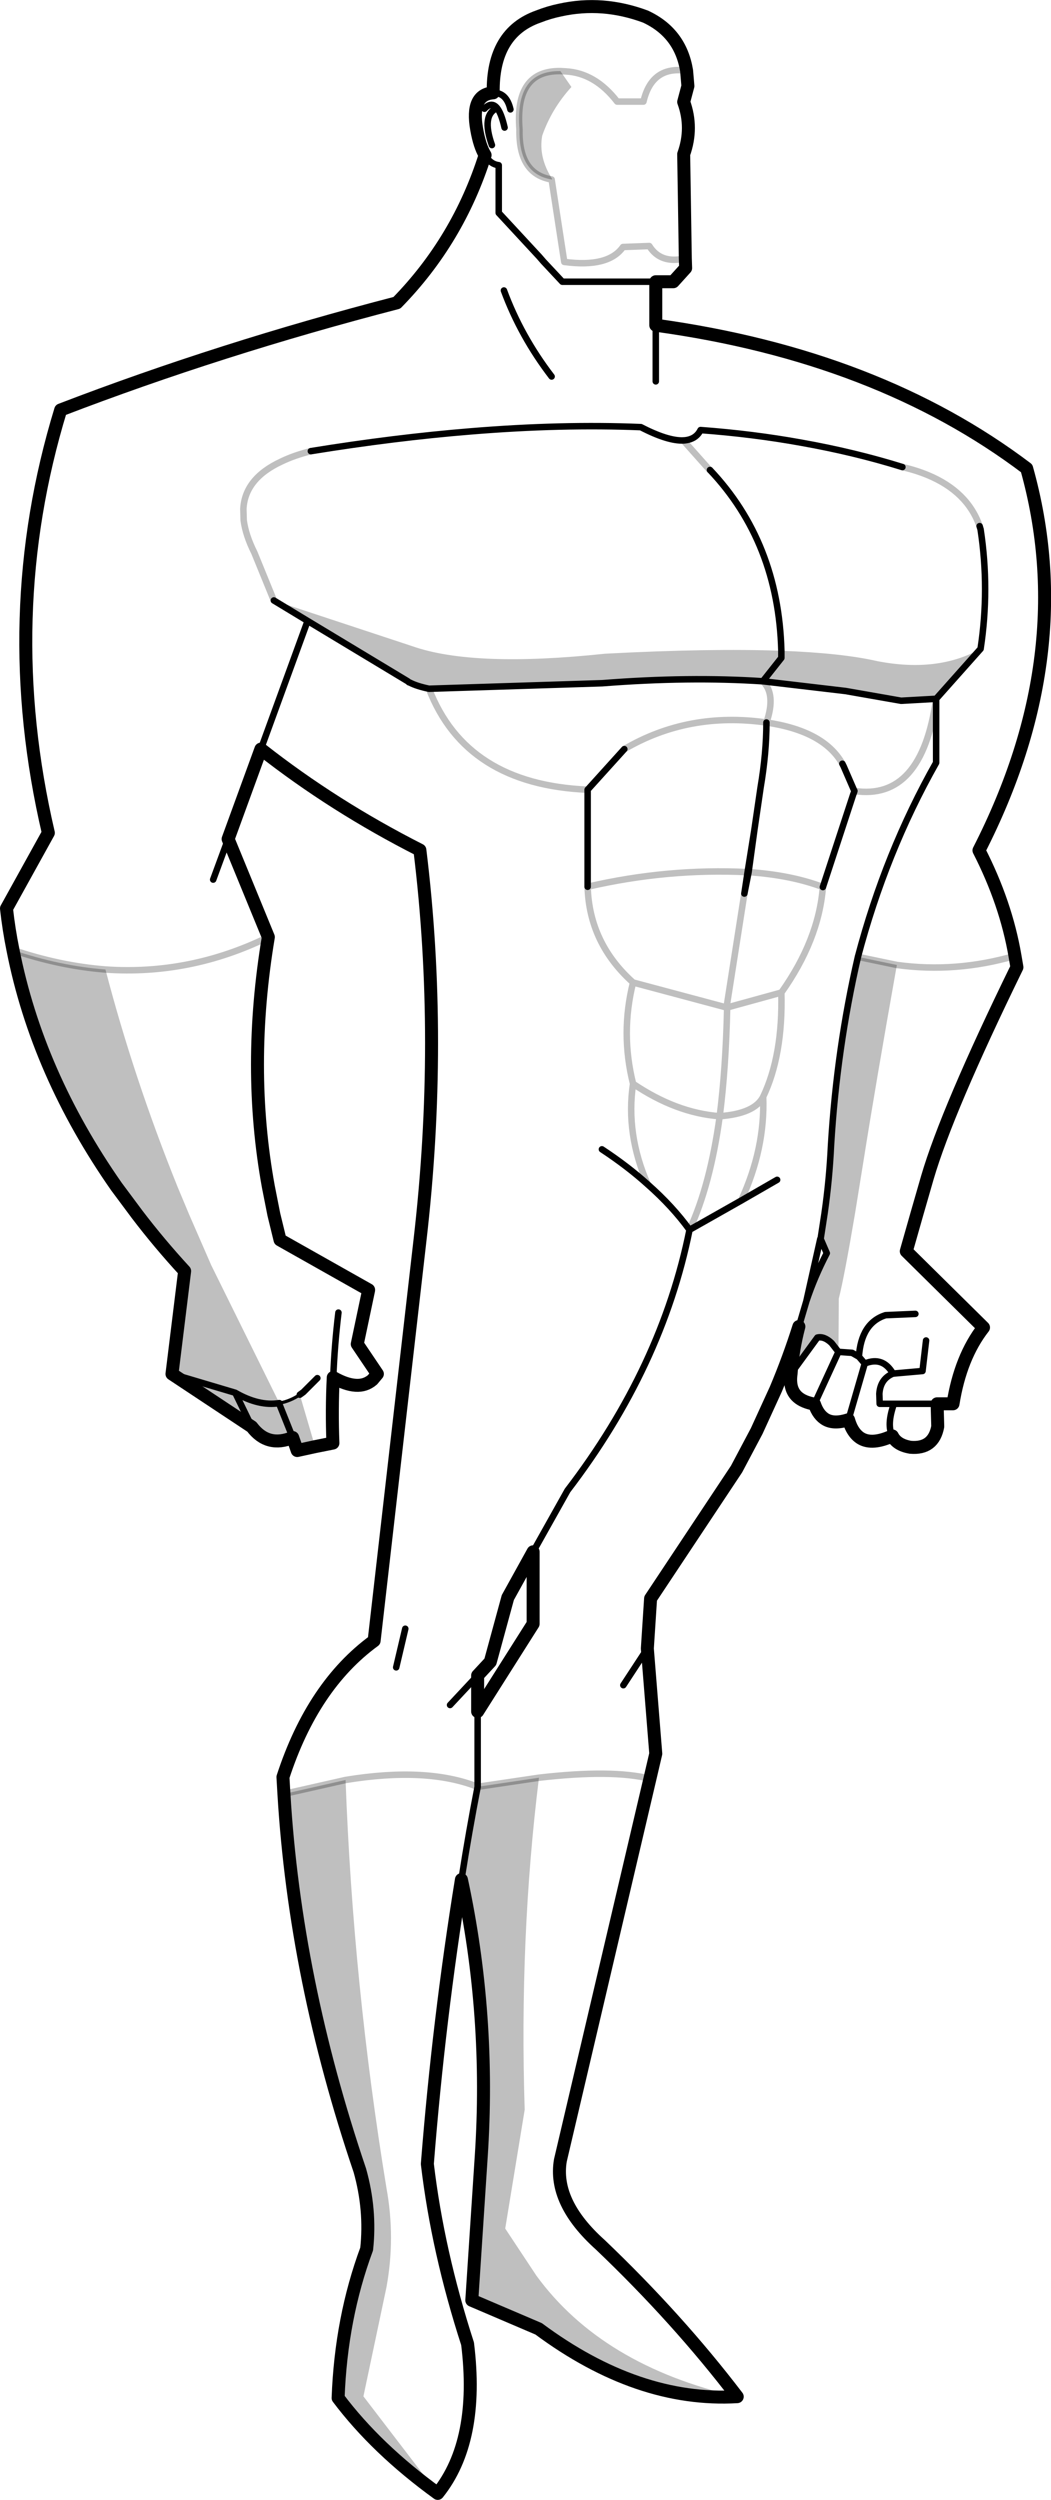 <?xml version="1.0" encoding="UTF-8" standalone="no"?>
<svg xmlns:xlink="http://www.w3.org/1999/xlink" height="385.1px" width="161.95px" xmlns="http://www.w3.org/2000/svg">
  <g transform="matrix(1.0, 0.0, 0.0, 1.0, -118.25, -81.0)">
    <path d="M203.25 108.65 Q198.15 107.8 198.3 100.95 197.55 91.85 204.6 91.95 L206.3 94.4 Q203.25 97.75 201.8 101.9 201.2 105.25 203.35 108.6 L203.25 108.65 M120.25 227.35 Q127.5 229.8 134.5 230.35 138.85 247.05 145.6 263.8 L147.4 268.1 150.8 275.9 161.3 297.15 Q162.95 296.85 164.45 295.85 L166.8 303.85 164.05 304.45 163.35 302.45 161.25 297.2 161.25 297.15 Q158.15 297.65 154.5 295.55 L144.75 292.65 154.5 295.55 Q158.15 297.65 161.25 297.15 L161.3 297.15 161.25 297.15 161.25 297.2 163.35 302.45 Q159.5 304.05 157.05 300.8 L144.75 292.65 146.7 276.8 Q142.75 272.5 139.4 268.1 L136.2 263.8 Q124.0 246.35 120.25 227.35 M235.8 185.95 Q224.45 185.2 211.05 186.25 L184.35 187.1 Q182.45 186.7 181.4 186.15 L181.25 186.1 181.15 186.0 181.0 185.9 165.65 176.65 160.45 173.5 181.8 180.55 Q191.2 183.85 211.5 181.7 227.7 180.85 238.65 181.25 L238.65 182.35 235.8 185.95 238.65 182.35 238.65 181.25 Q248.0 181.6 253.45 182.85 262.75 184.65 269.35 180.95 L262.5 188.65 257.1 188.95 248.55 187.45 235.8 185.95 M250.45 228.4 L256.45 229.65 Q253.2 247.9 251.3 259.9 L250.0 267.95 Q248.35 277.7 247.5 281.05 L247.45 289.25 246.4 287.9 Q245.25 286.8 244.2 287.05 L240.15 292.6 Q240.4 288.95 241.35 285.35 L242.5 281.45 Q243.75 277.7 245.65 274.05 L244.7 271.85 245.3 267.95 Q246.05 262.75 246.3 257.45 247.2 242.5 250.45 228.4 M154.5 295.55 L157.05 300.8 154.5 295.55 M162.0 357.35 L171.5 355.2 Q172.65 386.65 177.8 418.05 179.2 425.7 177.8 433.35 L174.25 450.15 185.7 465.1 Q176.25 458.25 170.35 450.4 170.8 438.1 174.75 427.45 175.4 421.4 173.7 415.35 163.7 385.85 162.0 357.35 M191.85 356.25 L201.3 354.85 Q198.25 379.5 199.1 406.0 L196.1 424.3 200.9 431.55 Q211.0 445.4 231.85 450.2 216.55 451.1 201.25 439.75 L190.95 435.35 192.4 413.25 Q193.85 391.45 189.35 370.55 L189.4 370.25 Q190.5 363.2 191.85 356.25" fill="#000000" fill-opacity="0.251" fill-rule="evenodd" stroke="none"/>
    <path d="M224.05 91.9 Q223.1 86.05 217.7 83.55 211.1 81.1 204.55 82.55 202.85 82.9 201.2 83.55 194.1 86.05 194.25 95.3 190.75 95.55 191.7 100.9 192.15 103.5 193.0 104.9 188.85 118.0 179.4 127.65 152.2 134.7 127.6 144.15 117.9 175.9 125.7 209.3 L119.25 220.95 Q119.6 224.15 120.25 227.35 124.0 246.35 136.2 263.8 L139.4 268.1 Q142.75 272.5 146.7 276.8 L144.75 292.65 157.05 300.8 Q159.5 304.05 163.35 302.45 L164.05 304.45 166.8 303.85 169.55 303.3 Q169.35 298.25 169.6 293.2 171.5 294.3 173.05 294.4 174.55 294.5 175.65 293.55 L176.4 292.65 173.3 288.05 175.05 279.75 175.05 279.7 161.4 272.0 160.45 268.1 159.6 263.8 Q156.25 245.4 159.6 225.35 L153.4 210.25 158.45 196.4 Q169.65 205.2 182.95 211.95 186.55 241.25 182.95 272.2 L175.9 333.75 Q166.45 340.65 161.85 354.75 L162.0 357.35 Q163.7 385.85 173.7 415.35 175.4 421.4 174.75 427.45 170.8 438.1 170.35 450.4 176.25 458.25 185.7 465.1 192.15 457.05 190.3 442.05 185.7 427.85 184.1 414.35 185.85 392.15 189.35 370.55 193.85 391.45 192.4 413.25 L190.95 435.35 201.25 439.75 Q216.55 451.1 231.85 450.2 222.7 438.2 210.75 426.8 203.5 420.3 204.6 413.8 L218.4 355.0 219.3 351.15 218.0 334.95 218.5 327.25 231.75 307.3 234.85 301.45 237.8 295.0 Q239.8 290.25 241.35 285.35 240.4 288.95 240.15 292.6 239.8 295.0 241.15 296.2 242.05 297.0 243.75 297.3 244.35 299.05 245.55 299.7 246.85 300.4 249.0 299.7 249.6 301.8 250.95 302.6 252.7 303.6 255.75 302.2 256.45 303.6 258.55 303.95 262.1 304.25 262.75 300.75 L262.65 297.25 265.1 297.25 Q266.25 290.05 269.8 285.5 L257.9 273.75 259.55 267.95 261.15 262.4 Q264.2 252.0 274.95 230.0 L274.65 228.25 Q273.25 220.1 269.1 212.0 284.5 181.85 276.45 153.15 253.5 135.8 219.3 131.1 L219.3 124.4 222.0 124.4 223.9 122.3 223.85 120.8 223.6 104.75 Q225.05 100.7 223.6 96.7 L224.25 94.25 224.05 91.9 M191.85 344.65 L191.85 339.1 193.8 337.0 196.5 327.1 200.4 320.05 200.4 331.15 191.85 344.65" fill="none" stroke="#000000" stroke-linecap="round" stroke-linejoin="round" stroke-width="2.0"/>
    <path d="M194.05 103.35 Q192.4 98.7 194.85 97.65 194.0 96.6 192.9 97.75 M194.25 95.3 Q196.3 95.25 196.9 97.85 M219.3 131.1 L219.3 139.75 M153.4 210.25 L151.1 216.5 M160.45 173.5 L165.65 176.65 181.0 185.9 181.15 186.0 181.25 186.1 181.4 186.15 Q182.45 186.7 184.35 187.1 L211.05 186.25 Q224.45 185.2 235.8 185.95 L238.65 182.35 238.65 181.25 Q238.2 164.55 227.65 153.4 M166.15 150.5 Q179.1 148.4 190.8 147.45 204.8 146.3 217.0 146.8 221.15 148.95 223.55 148.85 225.45 148.75 226.2 147.25 234.3 147.85 241.75 149.2 249.9 150.65 257.3 152.95 M269.2 162.05 L269.35 162.55 Q270.75 171.75 269.35 180.95 L262.5 188.65 262.5 198.5 Q254.7 212.3 250.45 228.4 247.2 242.5 246.3 257.45 246.05 262.75 245.3 267.95 L244.7 271.85 245.65 274.05 Q243.75 277.7 242.5 281.45 L241.35 285.35 M262.5 188.65 L257.1 188.95 248.55 187.45 235.8 185.95 M214.45 196.4 L208.8 202.65 208.8 217.6 M233.45 215.35 L234.5 208.8 235.45 202.3 Q236.35 197.0 236.35 192.3 M195.9 125.75 Q198.5 132.8 203.25 139.0 M196.0 100.65 Q195.5 98.45 194.85 97.65 M164.45 295.85 L165.0 295.45 165.1 295.35 167.15 293.3 M144.75 292.65 L154.5 295.55 Q158.15 297.65 161.25 297.15 L161.3 297.15 M157.05 300.8 L154.5 295.55 M163.35 302.45 L161.25 297.2 161.25 297.15 M232.45 265.95 L238.0 262.75 M242.5 281.45 L244.65 271.85 244.7 271.85 M247.45 289.25 L249.55 289.4 250.6 290.0 Q250.95 284.8 254.7 283.6 L259.3 283.4 M240.15 292.6 L244.2 287.05 Q245.25 286.8 246.4 287.9 L247.45 289.25 243.75 297.3 M249.0 299.7 L251.5 291.05 250.6 290.0 M251.5 291.05 Q254.3 289.9 255.85 292.6 L260.4 292.2 260.95 287.5 M255.75 302.2 Q254.85 300.5 256.0 297.25 L253.8 297.25 253.75 295.7 Q253.9 293.4 255.85 292.6 M233.45 215.35 L232.95 218.65 233.6 215.35 233.45 215.35 M234.5 208.8 L233.6 215.35 M169.6 293.2 Q169.8 288.15 170.4 283.2 M218.05 263.45 Q221.9 266.85 224.5 270.45 L232.45 265.95 M218.05 263.45 Q214.95 260.65 211.0 258.05 M191.85 356.25 L191.85 344.65 M191.85 339.1 L187.6 343.65 M218.0 334.95 L214.3 340.6 M179.3 337.85 L180.7 331.9 M189.35 370.55 L189.4 370.25 Q190.5 363.2 191.85 356.25 M224.5 270.45 Q220.25 291.6 205.7 310.6 L200.4 320.05 M262.65 297.25 L256.0 297.25 M158.45 196.4 L165.65 176.65" fill="none" stroke="#000000" stroke-linecap="round" stroke-linejoin="round" stroke-width="1.0"/>
    <path d="M223.85 120.8 Q220.05 121.7 218.3 118.9 L214.25 119.05 Q212.0 122.25 205.2 121.35 L203.25 108.65 Q198.15 107.8 198.3 100.95 197.55 91.85 204.6 91.95 L205.45 92.0 Q209.95 92.25 213.35 96.65 L217.4 96.65 Q218.7 91.1 224.05 91.9 M120.25 227.35 Q127.5 229.8 134.5 230.35 147.55 231.25 159.6 225.35 M160.45 173.5 L157.45 166.15 Q156.1 163.45 155.8 161.15 L155.75 159.4 Q156.0 154.7 161.6 152.1 163.55 151.15 166.15 150.5 M257.3 152.95 Q259.45 153.45 261.25 154.2 267.35 156.75 269.2 162.05 M250.45 228.4 L256.45 229.65 Q265.55 230.9 274.65 228.25 M227.65 153.4 L227.6 153.4 223.55 148.85 M235.8 185.95 Q237.85 187.95 236.35 192.3 245.2 193.6 248.05 198.65 M249.9 202.85 Q260.3 204.4 262.5 188.65 M236.35 192.3 Q224.35 190.6 214.45 196.4 M208.8 217.6 Q221.1 214.75 233.45 215.35 M245.05 217.65 Q244.4 225.8 238.65 233.9 238.9 243.55 235.85 249.95 236.15 257.95 232.45 265.95 M233.6 215.35 Q240.2 215.8 245.05 217.65 M232.95 218.65 L230.2 236.2 230.3 236.2 238.65 233.9 M208.8 217.6 Q209.05 226.3 215.8 232.35 L230.2 236.2 M224.5 270.45 Q227.7 263.55 229.15 252.95 222.45 252.45 215.8 247.95 214.65 255.7 218.05 263.45 M235.85 249.95 Q234.55 252.55 229.15 252.95 230.1 245.5 230.3 236.2 M162.0 357.35 L171.5 355.2 Q184.0 353.15 191.85 356.25 L201.3 354.85 Q212.55 353.55 218.4 355.0 M215.8 232.35 Q213.85 240.15 215.8 247.95 M184.35 187.1 Q190.05 201.85 208.8 202.65" fill="none" stroke="#000000" stroke-linecap="round" stroke-linejoin="round" stroke-opacity="0.251" stroke-width="1.0"/>
    <path d="M161.3 297.15 Q162.95 296.85 164.45 295.85" fill="none" stroke="#000000" stroke-linecap="round" stroke-linejoin="round" stroke-width="0.5"/>
    <path d="M193.0 104.9 Q193.8 106.3 195.1 106.45 L195.1 113.8 201.35 120.55 202.0 121.3 204.9 124.4 219.3 124.4 M248.05 198.65 L248.25 199.05 249.9 202.85" fill="none" stroke="#000000" stroke-linecap="round" stroke-linejoin="round" stroke-width="1.0"/>
    <path d="M249.9 202.85 L249.8 203.2 249.75 203.3 245.05 217.65" fill="none" stroke="#000000" stroke-linecap="round" stroke-linejoin="round" stroke-width="1.0"/>
  </g>
</svg>

